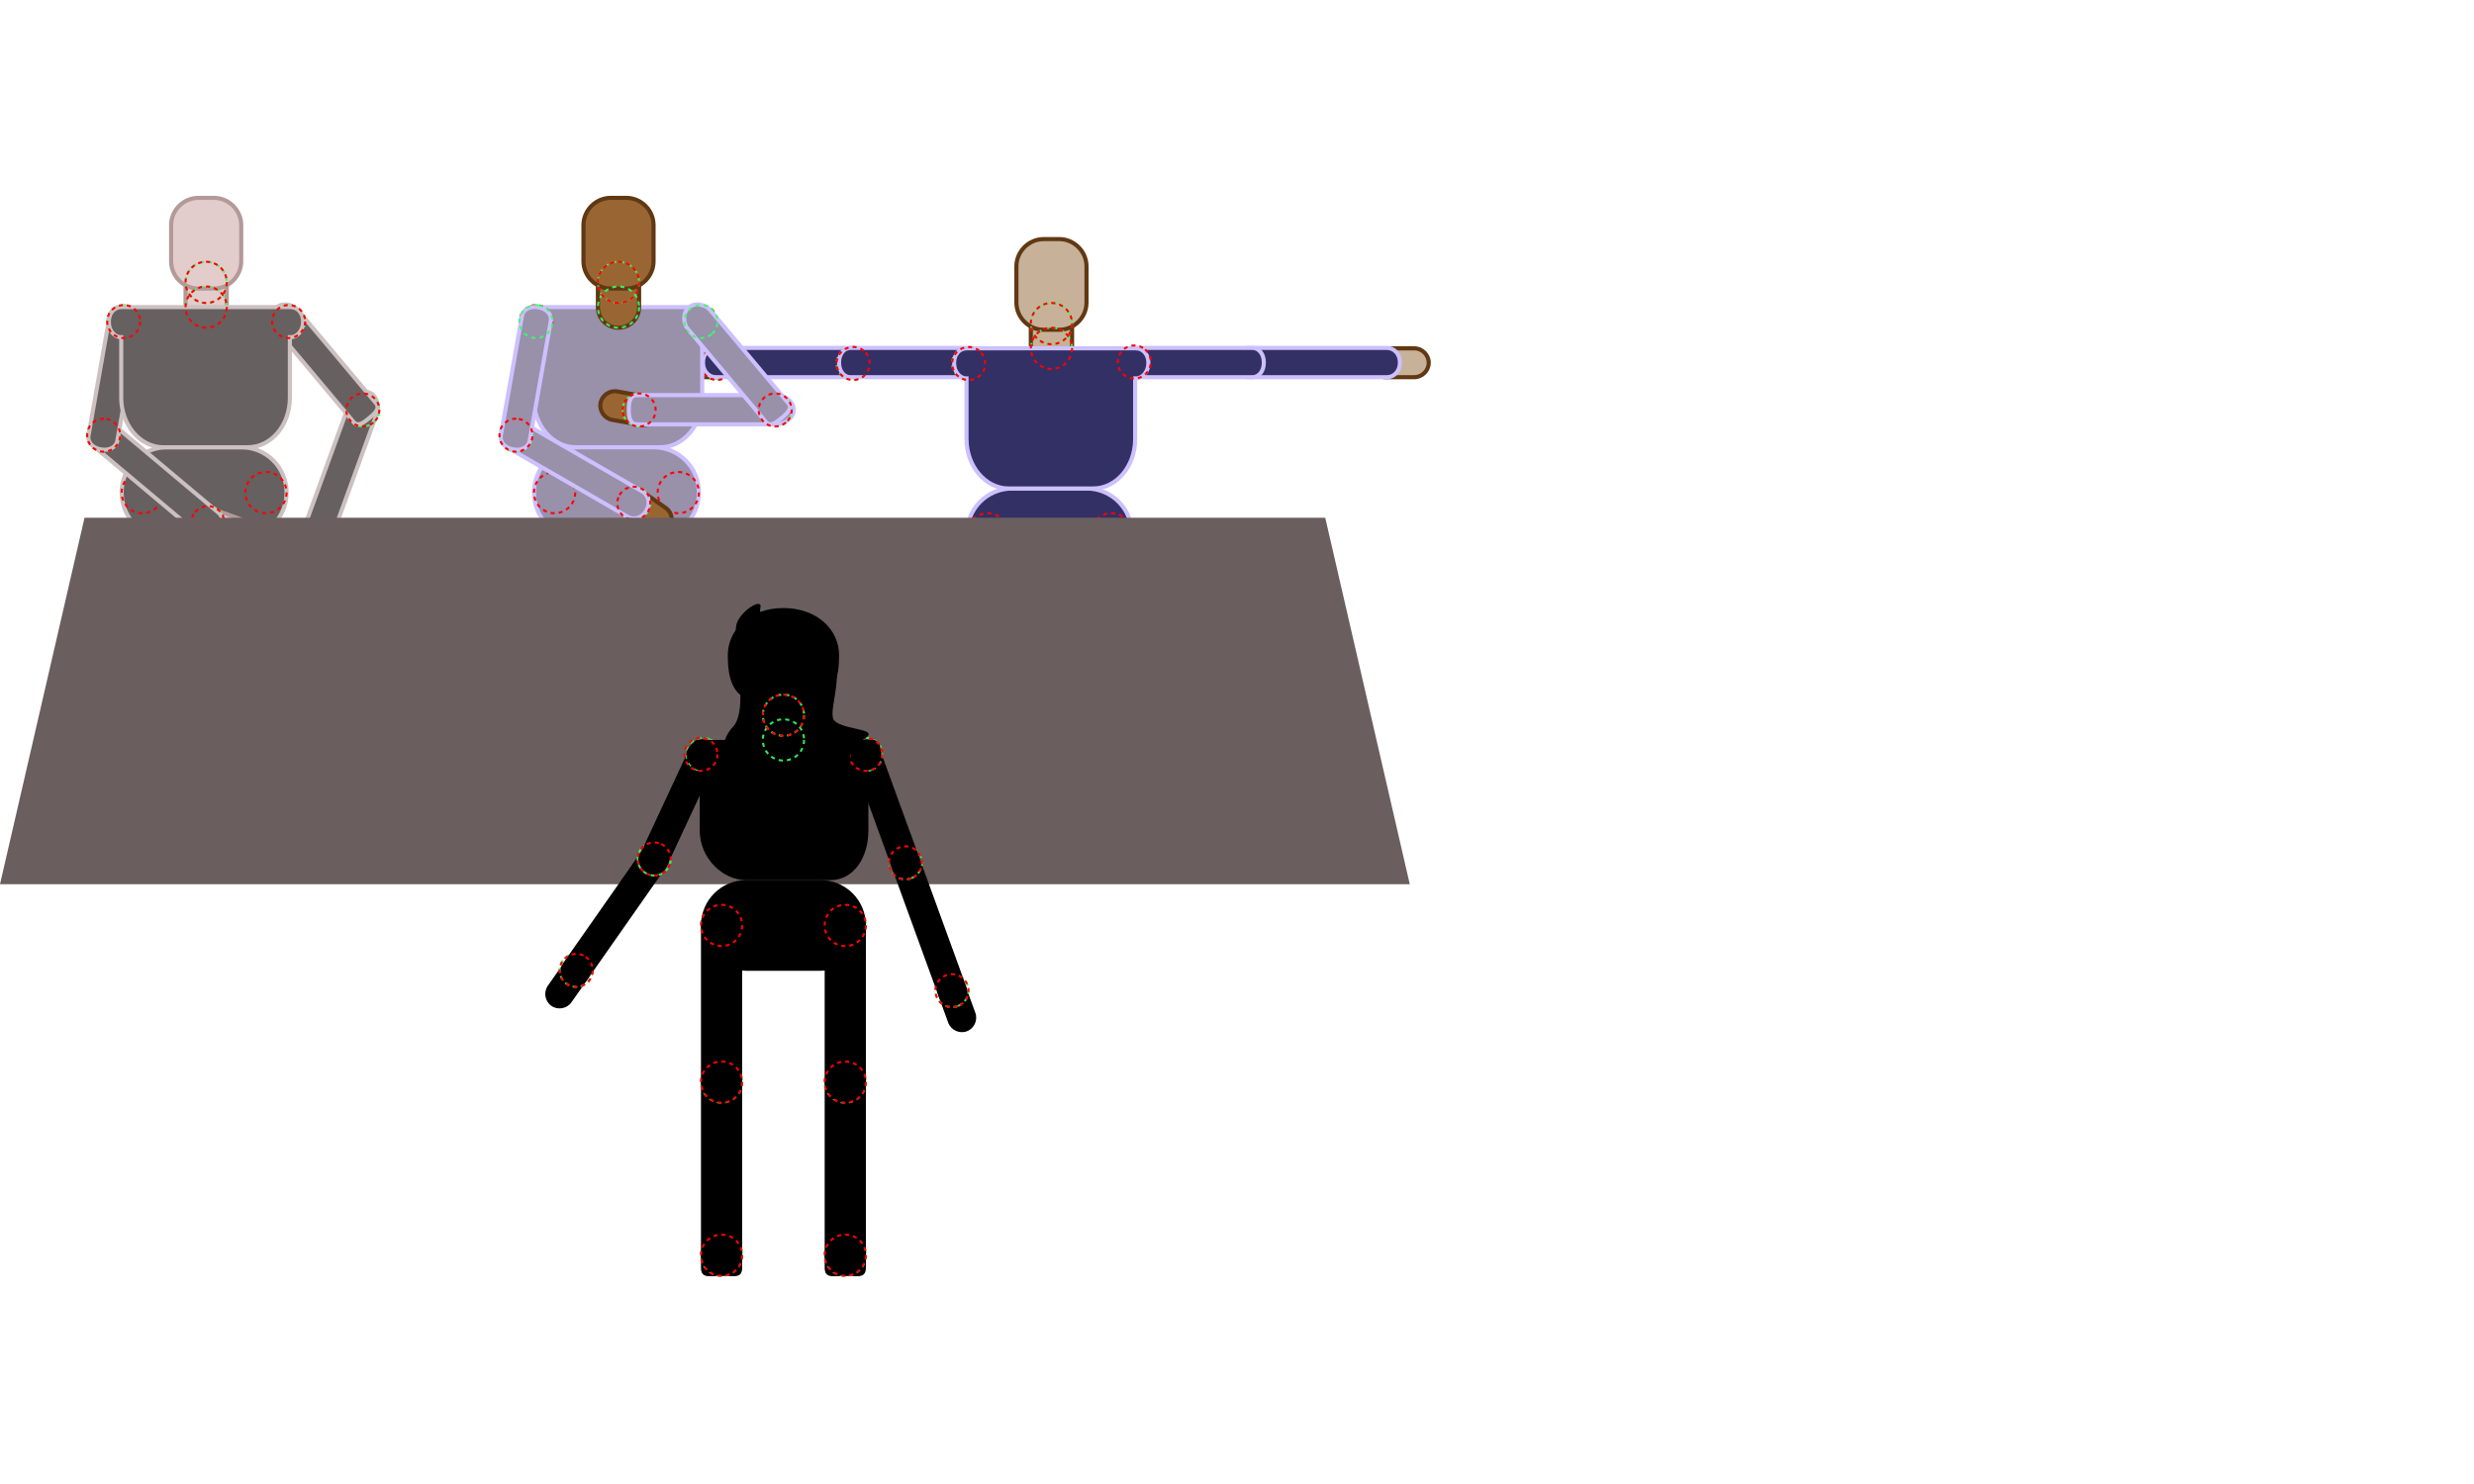<?xml version="1.0" encoding="utf-8"?>
<!-- Generator: Adobe Illustrator 20.0.0, SVG Export Plug-In . SVG Version: 6.00 Build 0)  -->
<svg version="1.1" xmlns="http://www.w3.org/2000/svg" xmlns:xlink="http://www.w3.org/1999/xlink" x="0px" y="0px" viewBox="0 0 600 360" style="enable-background:new 0 0 600 360;" xml:space="preserve">
<style type="text/css">
	.furniturewood{fill:#6A5E5E;}
	.person1suit{fill:#666060;stroke:#CCC0C0;stroke-miterlimit:10;}
	.person1flesh{fill:#E2CCCC;stroke:#B49999;stroke-miterlimit:10;}
	.person1hair{fill:#157FFF;}
	.person2suit{fill:#333066;stroke:#CCC0FF;stroke-miterlimit:10;}
	.person2flesh{fill:#C7B299;stroke:#603813;stroke-miterlimit:10;}
	.person2hair{fill:#2A0018;}
	.person3suit{fill:#9990AA;stroke:#CCC0FF;stroke-miterlimit:10;}
	.person3flesh{fill:#996633;stroke:#603813;stroke-miterlimit:10;}
	.person3hair{fill:#220011;}
	.socket{fill:none;stroke:#FF0000;stroke-width:0.5;stroke-miterlimit:10;stroke-dasharray:0.98,0.98;}
	.ball{opacity:0.9;fill:none;stroke:#33FF66;stroke-width:0.5;stroke-miterlimit:10;stroke-dasharray:1;enable-background:new    ;}
</style>
<g id="Interviewers">
	<g id="person-1-front" transform="translate(-100, -5)">
		<g id="person-1-front-body">
			<g id="person-1-front-pelvis-group">
				<g id="person-1-front-pelvis">
					<path id="person-1-front-pelvis-shape" class="person1suit" d="M169.5,124.5c0-6.1-4.9-11-11-11h-18c-6.1,0-11,4.9-11,11        l0,0c0,6.1,4.9,11,11,11h18C164.6,135.5,169.5,130.6,169.5,124.5L169.5,124.5z"/>
				</g>
				<g id="person-1-front-pelvis-socket-legs-right">
					<circle class="socket" cx="134.5" cy="124.5" r="5"/>
				</g>
				<g id="person-1-front-pelvis-socket-legs-left">
					<circle class="socket" cx="164.5" cy="124.5" r="5"/>
				</g>
			</g>
			<g id="person-1-front-arms">
				<!--gid = person-1-front-arms-right--><!--component-detected, new component = --><!--$newComponent/@x =
				--><!--$ball/@cx = 104--><!--$ball/@cy = 83--><!--$socketId =
					person-1-front-torso-socket-arms-right--><!--$socket/@cx = 130--><!--$socket/@cy = 83-->
				<g id="person-1-front-arms-right" transform="translate(26, 0) rotate(-80, 104, 83)">
					<!--gid = person-1-front-arms-right-lower-group--><!--component-detected, new component = --><!--$newComponent/@x = --><!--$ball/@cx = 65--><!--$ball/@cy = 83--><!--$socketId = person-1-front-arms-right-upper-socket--><!--$socket/@cx = 76--><!--$socket/@cy = 83-->
					<g id="person-1-front-arms-right-lower-group" transform="translate(11, 0) rotate(-60, 65, 83)">
						<!--gid = person-1-front-arms-right-hand-group--><!--component-detected, new component = --><!--$newComponent/@x = --><!--$ball/@cx = 21--><!--$ball/@cy = 83--><!--$socketId = person-1-front-arms-right-lower-socket--><!--$socket/@cx = 32--><!--$socket/@cy = 83-->
						<g id="person-1-front-arms-right-hand-group" transform="translate(11, 0) rotate(-20, 21, 83)">
							<g id="person-1-front-arms-right-hand">
								<path id="person-1-front-arms-right-hand-shape" class="person1flesh" d="M10.5,83c0,1.9,1.6,3.5,3.5,3.5h7           c1.9,0,3.5-1.6,3.5-3.5l0,0c0-1.9-1.6-3.5-3.5-3.5h-7C12.1,79.5,10.5,81.1,10.5,83L10.5,83z"/>
							</g>
							<circle id="person-1-front-arms-right-hand-ball" class="ball" cx="21" cy="83" r="4"/>
						</g>
						<g id="person-1-front-arms-right-lower">
							<path id="person-1-front-arms-right-lower-shape" class="person1suit" d="M28.5,83.1c0,1.9,1.4,3.4,3.1,3.4h33.8          c1.7,0,3.1-1.5,3.1-3.4v-0.3c0-1.9-1.4-3.4-3.1-3.4H31.6c-1.7,0-3.1,1.5-3.1,3.4V83.1z"/>
						</g>
						<g id="person-1-front-arms-right-lower-socket">
							<circle class="socket" cx="32" cy="83" r="4"/>
						</g>
						<circle id="person-1-front-arms-right-lower-ball" class="ball" cx="65" cy="83" r="4"/>
					</g>
					<g id="person-1-front-arms-right-upper">
						<path id="person-1-front-arms-right-upper-shape" class="person1suit" d="M72.5,83.1c0,1.9,1.2,3.4,2.7,3.4h29.6         c1.5,0,2.7-1.5,2.7-3.4v-0.3c0-1.9-1.2-3.4-2.7-3.4H75.2c-1.5,0-2.7,1.5-2.7,3.4V83.1z"/>
					</g>
					<circle id="person-1-front-arms-right-upper-ball" class="ball" cx="104" cy="83" r="4"/>
					<g id="person-1-front-arms-right-upper-socket">
						<circle class="socket" cx="76" cy="83" r="4"/>
					</g>
				</g>
				<!--gid = person-1-front-arms-left--><!--component-detected, new component = --><!--$newComponent/@x = --><!--$ball/@cx = 196--><!--$ball/@cy = 83--><!--$socketId = person-1-front-torso-socket-arms-left--><!--$socket/@cx = 170--><!--$socket/@cy = 83-->
				<g id="person-1-front-arms-left" transform="translate(-26, 0) rotate(50, 196, 83)">
					<!--gid = person-1-front-arms-left-lower-group--><!--component-detected, new component = --><!--$newComponent/@x = --><!--$ball/@cx = 235--><!--$ball/@cy = 83--><!--$socketId = person-1-front-arms-left-upper-socket--><!--$socket/@cx = 224--><!--$socket/@cy = 83-->
					<g id="person-1-front-arms-left-lower-group" transform="translate(-11, 0) rotate(60, 235, 83)">
						<!--gid = person-1-front-arms-left-hand-group--><!--component-detected, new component = --><!--$newComponent/@x = --><!--$ball/@cx = 279--><!--$ball/@cy = 83--><!--$socketId = person-1-front-arms-left-lower-socket--><!--$socket/@cx = 268--><!--$socket/@cy = 83-->
						<g id="person-1-front-arms-left-hand-group" transform="translate(-11, 0) rotate(-20, 279, 83)">
							<g id="person-1-front-arms-left-hand">
								<path id="person-1-front-arms-left-hand-shape" class="person1flesh" d="M288.5,83c0-1.9-1.6-3.5-3.5-3.5h-7           c-1.9,0-3.5,1.6-3.5,3.5l0,0c0,1.9,1.6,3.5,3.5,3.5h7C286.9,86.5,288.5,84.9,288.5,83L288.5,83z"/>
							</g>
							<circle id="person-1-front-arms-left-hand-ball" class="ball" cx="279" cy="83" r="4"/>
						</g>
						<g id="person-1-front-arms-left-lower">
							<path id="person-1-front-arms-left-lower-shape" class="person1suit" d="M270.5,82.9c0-1.9-0.4-3.4-2.1-3.4h-33.8          c-1.7,0-4.1,1.5-4.1,3.4v0.3c0,1.9,2.4,3.4,4.1,3.4h33.8c1.7,0,2.1-1.5,2.1-3.4V82.9z"/>
						</g>
						<g id="person-1-front-arms-left-lower-socket">
							<circle class="socket" cx="268" cy="83" r="4"/>
						</g>
						<circle id="person-1-front-arms-left-lower-ball" class="ball" cx="235" cy="83" r="4"/>
					</g>
					<g id="person-1-front-arms-left-upper">
						<path id="person-1-front-arms-left-upper-shape" class="person1suit" d="M226.5,82.9c0-1.9-0.2-3.4-1.7-3.4h-29.6         c-1.5,0-3.7,1.5-3.7,3.4v0.3c0,1.9,2.2,3.4,3.7,3.4h29.6c1.5,0,1.7-1.5,1.7-3.4V82.9z"/>
					</g>
					<circle id="person-1-front-arms-left-upper-ball" class="ball" cx="196" cy="83" r="4"/>
					<g id="person-1-front-arms-left-upper-socket">
						<circle class="socket" cx="224" cy="83" r="4"/>
					</g>
				</g>
			</g>
			<g id="person-1-front-headneck">
				<g id="person-1-front-neck-group" transform="translate(0, 11.5) rotate(0, 150, 68)">
					<g id="person-1-front-neck">
						<path id="person-1-front-neck-shape" class="person1flesh" d="M155,62c0-2.8-2.2-5-5-5l0,0c-2.8,0-5,2.2-5,5v6         c0,2.8,2.2,5,5,5l0,0c2.8,0,5-2.2,5-5V62z"/>
					</g>
					<g id="person-1-front-head-group" transform="translate(0, 11.5) rotate(0, 150, 50.5)">
						<g id="person-1-front-head">
							<path id="person-1-front-head-shape" class="person1flesh" d="M158.5,36.6c0-3.6-3-6.6-6.6-6.6h-3.8c-3.6,0-6.6,3-6.6,6.6          v8.8c0,3.6,3,6.6,6.6,6.6h3.8c3.6,0,6.6-3,6.6-6.6V36.6z"/>
							<g>
								<!-- hair and facial features -->
							</g>
						</g>
						<circle id="person-1-front-head-ball" class="ball" cx="150" cy="50.5" r="5"/>
					</g>
					<circle id="person-1-front-headneck-ball" class="ball" cx="150" cy="68" r="5"/>
					<g id="person-1-front-neck-socket">
						<circle class="socket" cx="150" cy="62" r="5"/>
					</g>
				</g>
			</g>
			<g id="person-1-front-torso-group">
				<g id="person-1-front-torso">
					<path id="person-1-front-torso-shape" class="person1suit" d="M170.5,86.8c1.7,0,3-1.8,3-3.6v-0.3c0-1.9-1.3-3.4-3-3.4        h-7.1h-3.2h-20.5h-3.2h-7.1c-1.7,0-3,1.5-3,3.4v0.3c0,1.9,1.3,3.6,3,3.6V92v9.5c0,6.6,4.6,12,10.2,12h20.5        c5.7,0,10.2-5.4,10.2-12V92V86.8z"/>
				</g>
				<g id="person-1-front-torso-socket-arms-right">
					<circle class="socket" cx="130" cy="83" r="4"/>
				</g>
				<g id="person-1-front-torso-socket-arms-left">
					<circle class="socket" cx="170" cy="83" r="4"/>
				</g>
				<g id="person-1-front-headneck-socket">
					<circle class="socket" cx="150" cy="79.5" r="5"/>
				</g>
			</g>
		</g>
	</g>
	<g id="person-2-front" transform="translate(105, -295)">
		<g id="person-2-front-body">
			<g id="person-2-front-pelvis-group">
				<g id="person-2-front-pelvis">
					<path id="person-2-front-pelvis-shape" class="person2suit" d="M169.5,424.5c0-6.1-4.9-11-11-11h-18c-6.1,0-11,4.9-11,11        l0,0c0,6.1,4.9,11,11,11h18C164.6,435.5,169.5,430.6,169.5,424.5L169.5,424.5z"/>
				</g>
				<g id="person-2-front-pelvis-socket-legs-right">
					<circle class="socket" cx="134.5" cy="424.5" r="5"/>
				</g>
				<g id="person-2-front-pelvis-socket-legs-left">
					<circle class="socket" cx="164.5" cy="424.5" r="5"/>
				</g>
			</g>
			<g id="person-2-front-arms">
				<g id="person-2-front-arms-right" transform="translate(26, 0)">
					<g id="person-2-front-arms-right-lower-group" transform="translate(11, 0)">
						<g id="person-2-front-arms-right-hand-group" transform="translate(11, 0)">
							<g id="person-2-front-arms-right-hand">
								<path id="person-2-front-arms-right-hand-shape" class="person2flesh" d="M10.5,383c0,1.9,1.6,3.5,3.5,3.5h7           c1.9,0,3.5-1.6,3.5-3.5l0,0c0-1.9-1.6-3.5-3.5-3.5h-7C12.1,379.5,10.5,381.1,10.5,383L10.5,383z"/>
							</g>
							<use xlink:href="#person-2-front-arms-right-hand" id="person-2-front-arms-left-hand" transform="translate(102, 0)
								scale(-1 1)     translate(-102, 0)"/>
							<ellipse id="person-2-front-arms-right-hand-ball" transform="matrix(0.754 -0.657 0.657 0.754 -246.578 108.17)" class="ball" cx="21" cy="383" rx="4" ry="4"/>
						</g>
						<g id="person-2-front-arms-right-lower">
							<path id="person-2-front-arms-right-lower-shape" class="person2suit" d="M28.5,383.1c0,1.9,1.4,3.4,3.1,3.4h33.8          c1.7,0,3.1-1.5,3.1-3.4v-0.3c0-1.9-1.4-3.4-3.1-3.4H31.6c-1.7,0-3.1,1.5-3.1,3.4V383.1z"/>
						</g>
						<use xlink:href="#person-2-front-arms-right-lower" id="person-2-front-arms-left-lower" transform="translate(113,
							0) scale(-1 1)     translate(-113, 0)"/>
						<ellipse id="person-2-front-arms-right-lower-ball" transform="matrix(0.754 -0.657 0.657 0.754 -235.738 137.092)" class="ball" cx="65" cy="383" rx="4" ry="4"/>
						<g id="person-2-front-arms-right-lower-socket">
							<ellipse transform="matrix(0.754 -0.657 0.657 0.754 -243.868 115.4)" class="socket" cx="32" cy="383" rx="4" ry="4"/>
						</g>
					</g>
					<g id="person-2-front-arms-right-upper">
						<path id="person-2-front-arms-right-upper-shape" class="person2suit" d="M72.5,383.1c0,1.9,1.2,3.4,2.7,3.4h29.6         c1.5,0,2.7-1.5,2.7-3.4v-0.3c0-1.9-1.2-3.4-2.7-3.4H75.2c-1.5,0-2.7,1.5-2.7,3.4V383.1z"/>
					</g>
					<use xlink:href="#person-2-front-arms-right-upper" id="person-2-front-arms-left-upper" transform="translate(124, 0)
						scale(-1 1)     translate(-124, 0)"/>
					<ellipse id="person-2-front-arms-right-upper-ball" transform="matrix(0.754 -0.657 0.657 0.754 -226.128 162.727)" class="ball" cx="104" cy="383" rx="4" ry="4"/>
					<g id="person-2-front-arms-right-upper-socket">
						<ellipse transform="matrix(0.754 -0.657 0.657 0.754 -233.027 144.322)" class="socket" cx="76" cy="383" rx="4" ry="4"/>
					</g>
				</g>
			</g>
			<g id="person-2-front-headneck">
				<g id="person-2-front-neck-group" transform="translate(0, 11.5)">
					<g id="person-2-front-neck">
						<path id="person-2-front-neck-shape" class="person2flesh" d="M155,362c0-2.8-2.2-5-5-5l0,0c-2.8,0-5,2.2-5,5v6         c0,2.8,2.2,5,5,5l0,0c2.8,0,5-2.2,5-5V362z"/>
					</g>
					<g id="person-2-front-head-group" transform="translate(0, 11.5)">
						<g id="person-2-front-head">
							<path id="person-2-front-head-shape" class="person2flesh" d="M158.5,336.6c0-3.6-3-6.6-6.6-6.6h-3.8c-3.6,0-6.6,3-6.6,6.6          v8.8c0,3.6,3,6.6,6.6,6.6h3.8c3.6,0,6.6-3,6.6-6.6V336.6z"/>
							<g>
								<!-- hair and facial features -->
							</g>
						</g>
						<circle id="person-2-front-head-ball" class="ball" cx="150" cy="350.5" r="5"/>
					</g>
					<circle id="person-2-front-headneck-ball" class="ball" cx="150" cy="368" r="5"/>
					<g id="person-2-front-neck-socket">
						<circle class="socket" cx="150" cy="362" r="5"/>
					</g>
				</g>
			</g>
			<g id="person-2-front-torso-group">
				<g id="person-2-front-torso">
					<path id="person-2-front-torso-shape" class="person2suit" d="M170.5,386.8c1.7,0,3-1.8,3-3.6v-0.3c0-1.9-1.3-3.4-3-3.4        h-7.1h-3.2h-20.5h-3.2h-7.1c-1.7,0-3,1.5-3,3.4v0.3c0,1.9,1.3,3.6,3,3.6v5.2v9.5c0,6.6,4.6,12,10.2,12h20.5        c5.7,0,10.2-5.4,10.2-12V392V386.8z"/>
				</g>
				<g id="person-2-front-torso-socket-arms-right">
					<ellipse transform="matrix(0.754 -0.657 0.657 0.754 -219.722 179.817)" class="socket" cx="130" cy="383" rx="4" ry="4"/>
				</g>
				<g id="person-2-front-torso-socket-arms-left">
					<ellipse transform="matrix(0.657 -0.754 0.754 0.657 -230.378 259.362)" class="socket" cx="170" cy="383" rx="4" ry="4"/>
				</g>
				<g id="person-2-front-headneck-socket">
					<circle class="socket" cx="150" cy="379.5" r="5"/>
				</g>
			</g>
		</g>
	</g>
	<g id="person-3-front" transform="translate(0, -5)">
		<g id="person-3-front-body">
			<g id="person-3-front-torso-group">
				<g id="person-3-front-torso">
					<path id="person-3-front-torso-shape" class="person3suit" d="M170.5,86.8c1.7,0,3-1.8,3-3.6v-0.3c0-1.9-1.3-3.4-3-3.4        h-7.1h-3.2h-20.5h-3.2h-7.1c-1.7,0-3,1.5-3,3.4v0.3c0,1.9,1.3,3.6,3,3.6V92v9.5c0,6.6,4.6,12,10.2,12h20.5        c5.7,0,10.2-5.4,10.2-12V92V86.8z"/>
				</g>
				<g id="person-3-front-torso-socket-arms-right">
					<circle class="socket" cx="130" cy="83" r="4"/>
				</g>
				<g id="person-3-front-torso-socket-arms-left">
					<circle class="socket" cx="170" cy="83" r="4"/>
				</g>
				<g id="person-3-front-headneck-socket">
					<circle class="socket" cx="150" cy="79.5" r="5"/>
				</g>
			</g>
			<g id="person-3-front-pelvis-group">
				<g id="person-3-front-pelvis">
					<path id="person-3-front-pelvis-shape" class="person3suit" d="M169.5,124.5c0-6.1-4.9-11-11-11h-18c-6.1,0-11,4.9-11,11        l0,0c0,6.1,4.9,11,11,11h18C164.6,135.5,169.5,130.6,169.5,124.5L169.5,124.5z"/>
				</g>
				<g id="person-3-front-pelvis-socket-legs-right">
					<circle class="socket" cx="134.5" cy="124.5" r="5"/>
				</g>
				<g id="person-3-front-pelvis-socket-legs-left">
					<circle class="socket" cx="164.5" cy="124.5" r="5"/>
				</g>
			</g>
			<g id="person-3-front-arms">
				<!--gid = person-3-front-arms-right--><!--component-detected, new component = --><!--$newComponent/@x =
				--><!--$ball/@cx = 104--><!--$ball/@cy = 83--><!--$socketId =
					person-3-front-torso-socket-arms-right--><!--$socket/@cx = 130--><!--$socket/@cy = 83-->
				<g id="person-3-front-arms-right" transform="translate(26, 0) rotate(-80, 104, 83)">
					<!--gid = person-3-front-arms-right-lower-group--><!--component-detected, new component = --><!--$newComponent/@x = --><!--$ball/@cx = 65--><!--$ball/@cy = 83--><!--$socketId = person-3-front-arms-right-upper-socket--><!--$socket/@cx = 76--><!--$socket/@cy = 83-->
					<g id="person-3-front-arms-right-lower-group" transform="translate(11, 0) rotate(-70, 65, 83)">
						<!--gid = person-3-front-arms-right-hand-group--><!--component-detected, new component = --><!--$newComponent/@x = --><!--$ball/@cx = 21--><!--$ball/@cy = 83--><!--$socketId = person-3-front-arms-right-lower-socket--><!--$socket/@cx = 32--><!--$socket/@cy = 83-->
						<g id="person-3-front-arms-right-hand-group" transform="translate(11, 0) rotate(5, 21, 83)">
							<g id="person-3-front-arms-right-hand">
								<path id="person-3-front-arms-right-hand-shape" class="person3flesh" d="M10.5,83c0,1.9,1.6,3.5,3.5,3.5h7           c1.9,0,3.5-1.6,3.5-3.5l0,0c0-1.9-1.6-3.5-3.5-3.5h-7C12.1,79.5,10.5,81.1,10.5,83L10.5,83z"/>
							</g>
							<circle id="person-3-front-arms-right-hand-ball" class="ball" cx="21" cy="83" r="4"/>
						</g>
						<g id="person-3-front-arms-right-lower">
							<path id="person-3-front-arms-right-lower-shape" class="person3suit" d="M28.5,83.1c0,1.9,1.4,3.4,3.1,3.4h33.8          c1.7,0,3.1-1.5,3.1-3.4v-0.3c0-1.9-1.4-3.4-3.1-3.4H31.6c-1.7,0-3.1,1.5-3.1,3.4V83.1z"/>
						</g>
						<g id="person-3-front-arms-right-lower-socket">
							<circle class="socket" cx="32" cy="83" r="4"/>
						</g>
						<circle id="person-3-front-arms-right-lower-ball" class="ball" cx="65" cy="83" r="4"/>
					</g>
					<g id="person-3-front-arms-right-upper">
						<path id="person-3-front-arms-right-upper-shape" class="person3suit" d="M72.5,83.1c0,1.9,1.2,3.4,2.7,3.4h29.6         c1.5,0,2.7-1.5,2.7-3.4v-0.3c0-1.9-1.2-3.4-2.7-3.4H75.2c-1.5,0-2.7,1.5-2.7,3.4V83.1z"/>
					</g>
					<circle id="person-3-front-arms-right-upper-ball" class="ball" cx="104" cy="83" r="4"/>
					<g id="person-3-front-arms-right-upper-socket">
						<circle class="socket" cx="76" cy="83" r="4"/>
					</g>
				</g>
				<!--gid = person-3-front-arms-left--><!--component-detected, new component = --><!--$newComponent/@x = --><!--$ball/@cx = 196--><!--$ball/@cy = 83--><!--$socketId = person-3-front-torso-socket-arms-left--><!--$socket/@cx = 170--><!--$socket/@cy = 83-->
				<g id="person-3-front-arms-left" transform="translate(-26, 0) rotate(50, 196, 83)">
					<!--gid = person-3-front-arms-left-lower-group--><!--component-detected, new component = --><!--$newComponent/@x = --><!--$ball/@cx = 235--><!--$ball/@cy = 83--><!--$socketId = person-3-front-arms-left-upper-socket--><!--$socket/@cx = 224--><!--$socket/@cy = 83-->
					<g id="person-3-front-arms-left-lower-group" transform="translate(-11, 0) rotate(130, 235, 83)">
						<!--gid = person-3-front-arms-left-hand-group--><!--component-detected, new component = --><!--$newComponent/@x = --><!--$ball/@cx = 279--><!--$ball/@cy = 83--><!--$socketId = person-3-front-arms-left-lower-socket--><!--$socket/@cx = 268--><!--$socket/@cy = 83-->
						<g id="person-3-front-arms-left-hand-group" transform="translate(-11, 0) rotate(10, 279, 83)">
							<g id="person-3-front-arms-left-hand">
								<path id="person-3-front-arms-left-hand-shape" class="person3flesh" d="M288.5,83c0-1.9-1.6-3.5-3.5-3.5h-7           c-1.9,0-3.5,1.6-3.5,3.5l0,0c0,1.9,1.6,3.5,3.5,3.5h7C286.9,86.5,288.5,84.9,288.5,83L288.5,83z"/>
							</g>
							<circle id="person-3-front-arms-left-hand-ball" class="ball" cx="279" cy="83" r="4"/>
						</g>
						<g id="person-3-front-arms-left-lower">
							<path id="person-3-front-arms-left-lower-shape" class="person3suit" d="M270.5,82.9c0-1.9-0.4-3.4-2.1-3.4h-33.8          c-1.7,0-4.1,1.5-4.1,3.4v0.3c0,1.9,2.4,3.4,4.1,3.4h33.8c1.7,0,2.1-1.5,2.1-3.4V82.9z"/>
						</g>
						<g id="person-3-front-arms-left-lower-socket">
							<circle class="socket" cx="268" cy="83" r="4"/>
						</g>
						<circle id="person-3-front-arms-left-lower-ball" class="ball" cx="235" cy="83" r="4"/>
					</g>
					<g id="person-3-front-arms-left-upper">
						<path id="person-3-front-arms-left-upper-shape" class="person3suit" d="M226.5,82.9c0-1.9-0.2-3.4-1.7-3.4h-29.6         c-1.5,0-3.7,1.5-3.7,3.4v0.3c0,1.9,2.2,3.4,3.7,3.4h29.6c1.5,0,1.7-1.5,1.7-3.4V82.9z"/>
					</g>
					<circle id="person-3-front-arms-left-upper-ball" class="ball" cx="196" cy="83" r="4"/>
					<g id="person-3-front-arms-left-upper-socket">
						<circle class="socket" cx="224" cy="83" r="4"/>
					</g>
				</g>
			</g>
			<g id="person-3-front-headneck">
				<!--gid = person-3-front-neck-group--><!--component-detected, new component = --><!--$newComponent/@x = --><!--$ball/@cx = 150--><!--$ball/@cy = 68--><!--$socketId = person-3-front-headneck-socket--><!--$socket/@cx = 150--><!--$socket/@cy = 79.5--><g id="person-3-front-neck-group" transform="translate(0, 11.5) rotate(0, 150, 68)">
					<g id="person-3-front-neck">
						<path id="person-3-front-neck-shape" class="person3flesh" d="M155,62c0-2.8-2.2-5-5-5l0,0c-2.8,0-5,2.2-5,5v6         c0,2.8,2.2,5,5,5l0,0c2.8,0,5-2.2,5-5V62z"/>
					</g>
					<!--gid = person-3-front-head-group--><!--component-detected, new component = --><!--$newComponent/@x = --><!--$ball/@cx = 150--><!--$ball/@cy = 50.5--><!--$socketId = person-3-front-neck-socket--><!--$socket/@cx = 150--><!--$socket/@cy = 62--><g id="person-3-front-head-group" transform="translate(0, 11.5) rotate(0, 150, 50.5)">
						<g id="person-3-front-head">
							<path id="person-3-front-head-shape" class="person3flesh" d="M158.5,36.6c0-3.6-3-6.6-6.6-6.6h-3.8c-3.6,0-6.6,3-6.6,6.6          v8.8c0,3.6,3,6.6,6.6,6.6h3.8c3.6,0,6.6-3,6.6-6.6V36.6z"/>
							<g>
								<!-- hair and facial features -->
							</g>
						</g>
						<circle id="person-3-front-head-ball" class="ball" cx="150" cy="50.5" r="5"/>
					</g>
					<circle id="person-3-front-headneck-ball" class="ball" cx="150" cy="68" r="5"/>
					<g id="person-3-front-neck-socket">
						<circle class="socket" cx="150" cy="62" r="5"/>
					</g>
				</g>
			</g>
		</g>
	</g>
</g>
<g id="Furniture">
	<path id="tabletop" class="furniturewood" d="M20.5,125.6h300.9l20.5,88.9H0L20.5,125.6z"/>
</g>
<g id="Interviewee" transform="translate(-110, 125)"><!--  -->
		<g id="person-me-back">
		<g id="person-me-back-body">
			<g id="person-me-back-legs">
				<g id="person-me-back-legs-left">
					<g id="person-me-back-legs-left-upper-group" transform="translate(-0.5, -22) rotate(0, 465.5, 146.5)">
						<g id="person-me-back-legs-left-lower-group" transform="translate(0, -13) rotate(0, 465.5, 197.5)">
							<g id="person-me-back-legs-left-foot-group" transform="translate(0, -17) rotate(0, 465.5, 256.5)">
								<g id="person-me-back-legs-left-foot">
									<path id="person-me-back-legs-left-foot-shape" class="personmeflesh" d="M280.5,234.5c0,2.8,2.2,2,5,2l0,0
										c2.8,0,5,0.8,5-2v-3c0-2.8-2.2-5-5-5l0,0c-2.8,0-5,2.2-5,5V234.5z"/>
								</g>
								<circle id="person-me-back-legs-left-foot-ball" class="ball" cx="285.5" cy="231.5" r="5"/>
							</g>
							<g id="person-me-back-legs-left-lower">
								<path id="person-me-back-legs-left-lower-shape" class="personmeclothes" d="M290.5,214.5c0,2.8-2.2,5-5,5l0,0
									c-2.8,0-5-2.2-5-5v-42c0-2.8,2.2-5,5-5l0,0c2.8,0,5,2.2,5,5V214.5z"/>
							</g>
							<circle id="person-me-back-legs-left-lower-ball" class="ball" cx="285.5" cy="172.5" r="5"/>
							<g id="person-me-back-legs-left-lower-socket">
								<circle class="socket" cx="285.5" cy="214.5" r="5"/>
							</g>
						</g>
						<g id="person-me-back-legs-left-upper">
							<path id="person-me-back-legs-left-upper-shape" class="personmeclothes" d="M290.5,159.5c0,2.8-2.2,5-5,5l0,0
								c-2.8,0-5-2.2-5-5v-38c0-2.8,2.2-5,5-5l0,0c2.8,0,5,2.2,5,5V159.5z"/>
						</g>
						<circle id="person-me-back-legs-left-upper-right-ball" class="ball" cx="285.5" cy="121.5" r="5"/>
						<g id="person-me-back-legs-left-upper-socket">
							<circle class="socket" cx="285.5" cy="159.5" r="5"/>
						</g>
					</g>
				</g>
				<g id="person-me-back-legs-right">
					<g id="person-me-back-legs-right-upper-group" transform="translate(-0.5, -22) rotate(0, 465.5, 146.5)">
						<g id="person-me-back-legs-right-lower-group" transform="translate(0, -13) rotate(0, 465.5, 197.5)">
							<g id="person-me-back-legs-right-foot-group" transform="translate(0, -17) rotate(0, 465.5, 256.5)">
								<g id="person-me-back-legs-right-foot">
									<path id="person-me-back-legs-right-foot-shape" class="personmeflesh" d="M310.5,234.5c0,2.8,2.2,2,5,2l0,0
										c2.8,0,5,0.8,5-2v-3c0-2.8-2.2-5-5-5l0,0c-2.8,0-5,2.2-5,5V234.5z"/>
								</g>
								<circle id="person-me-back-legs-right-foot-ball" class="ball" cx="315.5" cy="231.5" r="5"/>
							</g>
							<g id="person-me-back-legs-right-lower">
								<path id="person-me-back-legs-right-lower-shape" class="personmeclothes" d="M320.5,214.5c0,2.8-2.2,5-5,5l0,0
									c-2.8,0-5-2.2-5-5v-42c0-2.8,2.2-5,5-5l0,0c2.8,0,5,2.2,5,5V214.5z"/>
							</g>
							<circle id="person-me-back-legs-right-lower-ball" class="ball" cx="315.5" cy="172.5" r="5"/>
							<g id="person-me-back-legs-right-lower-socket">
								<circle class="socket" cx="315.5" cy="214.5" r="5"/>
							</g>
						</g>
						<g id="person-me-back-legs-right-upper">
							<path id="person-me-back-legs-right-upper-shape" class="personmeclothes" d="M320.5,159.5c0,2.8-2.2,5-5,5l0,0
								c-2.8,0-5-2.2-5-5v-38c0-2.8,2.2-5,5-5l0,0c2.8,0,5,2.2,5,5V159.5z"/>
						</g>
						<circle id="person-me-back-legs-right-upper-right-ball" class="ball" cx="315.5" cy="121.5" r="5"/>
						<g id="person-me-back-legs-right-upper-socket">
							<circle class="socket" cx="315.5" cy="159.5" r="5"/>
						</g>
					</g>
				</g>
			</g>
			<g id="person-me-back-arms">
				<g id="person-me-back-arms-left" transform="translate(-26, 0) rotate(-65, 306.5, 58)">
					<g id="person-me-back-arms-left-lower-group" transform="translate(-11, 0) rotate(10, 289.5, 58)">
						<g id="person-me-back-arms-left-hand-group" transform="translate(-11, 0) rotate(0, 267.5, 58)">
							<g id="person-me-back-arms-left-hand">
								<path id="person-me-back-arms-left-hand-shape" class="personmeflesh" d="M257,58c0-1.9,1.6-3.5,3.5-3.5h7
									c1.9,0,3.5,1.6,3.5,3.5l0,0c0,1.9-1.6,3.5-3.5,3.5h-7C258.6,61.5,257,59.9,257,58L257,58z"/>
							</g>
							<circle id="person-me-back-arms-left-hand-ball" class="ball" cx="267.5" cy="58" r="4"/>
						</g>
						<g id="person-me-back-arms-left-lower">
							<path id="person-me-back-arms-left-lower-shape" class="personmeclothes" d="M253,57.8c0-1.9,1.4-3.4,3.1-3.4h33.8
								c1.7,0,3.1,1.5,3.1,3.4v0.3c0,1.9-1.4,3.4-3.1,3.4h-33.8c-1.7,0-3.1-1.5-3.1-3.4V57.8z"/>
						</g>
						<g id="person-me-back-arms-left-lower-socket">
							<circle class="socket" cx="256.5" cy="58" r="4"/>
						</g>
						<circle id="person-me-back-arms-left-lower-ball" class="ball" cx="289.5" cy="58" r="4"/>
					</g>
					<g id="person-me-back-arms-left-upper">
						<path id="person-me-back-arms-left-upper-shape" class="personmeclothes" d="M275,57.8c0-1.9,1.2-3.4,2.7-3.4h29.6
							c1.5,0,2.7,1.5,2.7,3.4v0.3c0,1.9-1.2,3.4-2.7,3.4h-29.6c-1.5,0-2.7-1.5-2.7-3.4V57.8z"/>
					</g>
					<g id="person-me-back-arms-left-upper-socket">
						<circle class="socket" cx="278.5" cy="58" r="4"/>
					</g>
					<circle id="person-me-back-arms-left-upper-ball" class="ball" cx="306.5" cy="58" r="4"/>
				</g>
				<g id="person-me-back-arms-right" transform="translate(-26, 0) rotate(70, 346, 58)">
					<g id="person-me-back-arms-right-lower-group" transform="translate(-11, 0) rotate(0, 535, 83)">
						<g id="person-me-back-arms-right-hand-group" transform="translate(-11, 0) rotate(0, 579, 83)">
							<g id="person-me-back-arms-right-hand">
								<path id="person-me-back-arms-right-hand-shape" class="personmeflesh" d="M439.5,58c0,1.9-1.6,3.5-3.5,3.5h-7
									c-1.9,0-3.5-1.6-3.5-3.5l0,0c0-1.9,1.6-3.5,3.5-3.5h7C437.9,54.5,439.5,56.1,439.5,58L439.5,58z"/>
							</g>
							<circle id="person-me-back-arms-right-hand-ball" class="ball" cx="429" cy="58" r="4"/>
						</g>
						<g id="person-me-back-arms-right-lower">
							<path id="person-me-back-arms-right-lower-shape" class="personmeclothes" d="M421.5,58.1c0,1.9-1.4,3.4-3.1,3.4h-33.8
								c-1.7,0-3.1-1.5-3.1-3.4v-0.3c0-1.9,1.4-3.4,3.1-3.4h33.8c1.7,0,3.1,1.5,3.1,3.4V58.1z"/>
						</g>
						<g id="person-me-back-arms-right-lower-socket">
							<circle class="socket" cx="418" cy="58" r="4"/>
						</g>
						<circle id="person-me-back-arms-right-lower-ball" class="ball" cx="385" cy="58" r="4"/>
					</g>
					<g id="person-me-back-arms-right-upper">
						<path id="person-me-back-arms-right-upper-shape" class="personmeclothes" d="M377.5,58.1c0,1.9-1.2,3.4-2.7,3.4h-29.6
							c-1.5,0-2.7-1.5-2.7-3.4v-0.3c0-1.9,1.2-3.4,2.7-3.4h29.6c1.5,0,2.7,1.5,2.7,3.4V58.1z"/>
					</g>
					<g id="person-me-back-arms-right-upper-socket">
						<circle class="socket" cx="374" cy="58" r="4"/>
					</g>
					<circle id="person-me-back-arms-right-upper-ball" class="ball" cx="346" cy="58" r="4"/>
				</g>
			</g>
			<g id="person-me-back-pelvis-group">
				<g id="person-me-back-pelvis">
					<path id="person-me-back-pelvis-shape" class="personmeclothes" d="M320,99.5c0,6.1-4.9,11-11,11h-18c-6.1,0-11-4.9-11-11l0,0
						c0-6.1,4.9-11,11-11h18C315.1,88.5,320,93.4,320,99.5L320,99.5z"/>
				</g>
				<g id="person-me-back-pelvis-socket-legs-left">
					<circle class="socket" cx="285" cy="99.5" r="5"/>
				</g>
				<g id="person-me-back-pelvis-socket-legs-right">
					<circle class="socket" cx="315" cy="99.5" r="5"/>
				</g>
			</g>
			<g id="person-me-back-torso-group">
				<g id="person-me-back-torso">
					<path id="person-me-back-torso-shape" class="personmeclothes" d="M279.5,61.8c-1,0-3-1.8-3-3.6v-0.3c0-1.9,2.3-3.4,4-3.4h7.1
						h3.2h20.5h3.2h7.1c1.7,0,2,1.5,2,3.4v0.3c0,1.9-1,3.6-3,3.6V67v9.5c0,6.6-3.6,12-9.2,12h-20.5c-5.7,0-11.2-5.4-11.2-12V67v-5.2
						H279.5z"/>
				</g>
				<g id="person-me-back-torso-socket-arms-left">
					<circle class="socket" cx="280" cy="58" r="4"/>
				</g>
				<g id="person-me-back-torso-socket-arms-right">
					<circle class="socket" cx="320" cy="58" r="4"/>
				</g>
				<g id="person-me-back-headneck-socket">
					<circle class="socket" cx="300" cy="54.5" r="5"/>
				</g>
			</g>
			<g id="person-me-back-headneck">
				<g id="person-me-back-neck-group" transform="translate(0, 11.5) rotate(0, 450, 68)">
					<g id="person-me-back-neck">
						<path id="person-me-back-neck-shape" class="personmeflesh" d="M295,37c0-2.8,2.2-5,5-5l0,0c2.8,0,5,2.2,5,5v6
							c0,2.8-2.2,5-5,5l0,0c-2.8,0-5-2.2-5-5V37z"/>
					</g>
					<g id="person-me-back-head-group" transform="translate(0, 11.5) rotate(0, 450, 50.5)">
						<g id="person-me-back-head">
							<path id="person-me-back-head-shape" class="personmeflesh" d="M291.5,11.6c0-3.6,3-6.6,6.6-6.6h3.8c3.6,0,6.6,3,6.6,6.6v8.8
								c0,3.6-3,6.6-6.6,6.6h-3.8c-3.6,0-6.6-3-6.6-6.6V11.6z"/>
							<g id="person-me-back-head-option-4">
								<path class="personmehat" d="M305,59.6c9.1,0,8.5-4.6,10-16.9s2.1-9.5,5.1-11.8s-6.8-1.8-8-4.5s3.5-12.2-1.5-18
									s-4.5-8-10.5-8c-5.2,0-11.2,7.8-11.2,11s2.1,13.6-1.2,17C281.4,34.7,284.5,59.6,305,59.6z"/>
							</g>
							<g id="person-me-back-head-option-3">
								<path class="personmehat" d="M313.5,11c0-6.4-5.5-11.5-13.5-11.5S286.5,4.6,286.5,11c0,11.5,5.5,11.5,13.5,11.5
									S313.5,22.5,313.5,11z"/>
							</g>
							<g id="person-me-back-head-option-2">
								<path class="personmehair" d="M300,1.2c-4.8,0-9.7,4.3-9.8,10.2c-0.1,6.5,5,11.3,9.8,11.3s9.8-4.8,9.8-11.3
									C309.7,5.5,304.8,1.2,300,1.2z"/>
								<ellipse class="personmehair" cx="300" cy="20.2" rx="5" ry="15.5"/>
								<path class="personmehat" d="M300.1,8.9c1.5,0,2.9,0.5,3.8,1.2c0,0,0,0,0,0c0-2.1-1.7-3.9-3.9-3.9s-3.9,1.7-3.9,3.9
									c0,0,0,0.1,0,0.1C297,9.4,298.4,8.9,300.1,8.9z"/>
							</g>
							<g id="person-me-back-head-option-1">
								<path class="personmehair" d="M300.6,2c-3.6,0-6.8,0.3-6.2-2.5c0.7-2.8-5,0.8-5.8,4c-0.8,3.2,2,8.1,2,8.1l1,8.8
									c0,0,1,0.3,5.5,1c1.3,0.2,7,0,7,0l3.5,0c1-1,6.2-10.7,3-13.9C307.5,4.3,306.8,2,300.6,2z"/>
							</g>
						</g>
						<circle id="person-me-back-head-ball" class="ball" cx="300" cy="25.5" r="5"/>
					</g>
					<circle id="person-me-back-headneck-ball" class="ball" cx="300" cy="43" r="5"/>
					<g id="person-me-back-neck-socket">
						<circle class="socket" cx="300" cy="37" r="5"/>
					</g>
				</g>
			</g>
		</g>
	</g>

</g>
</svg>
